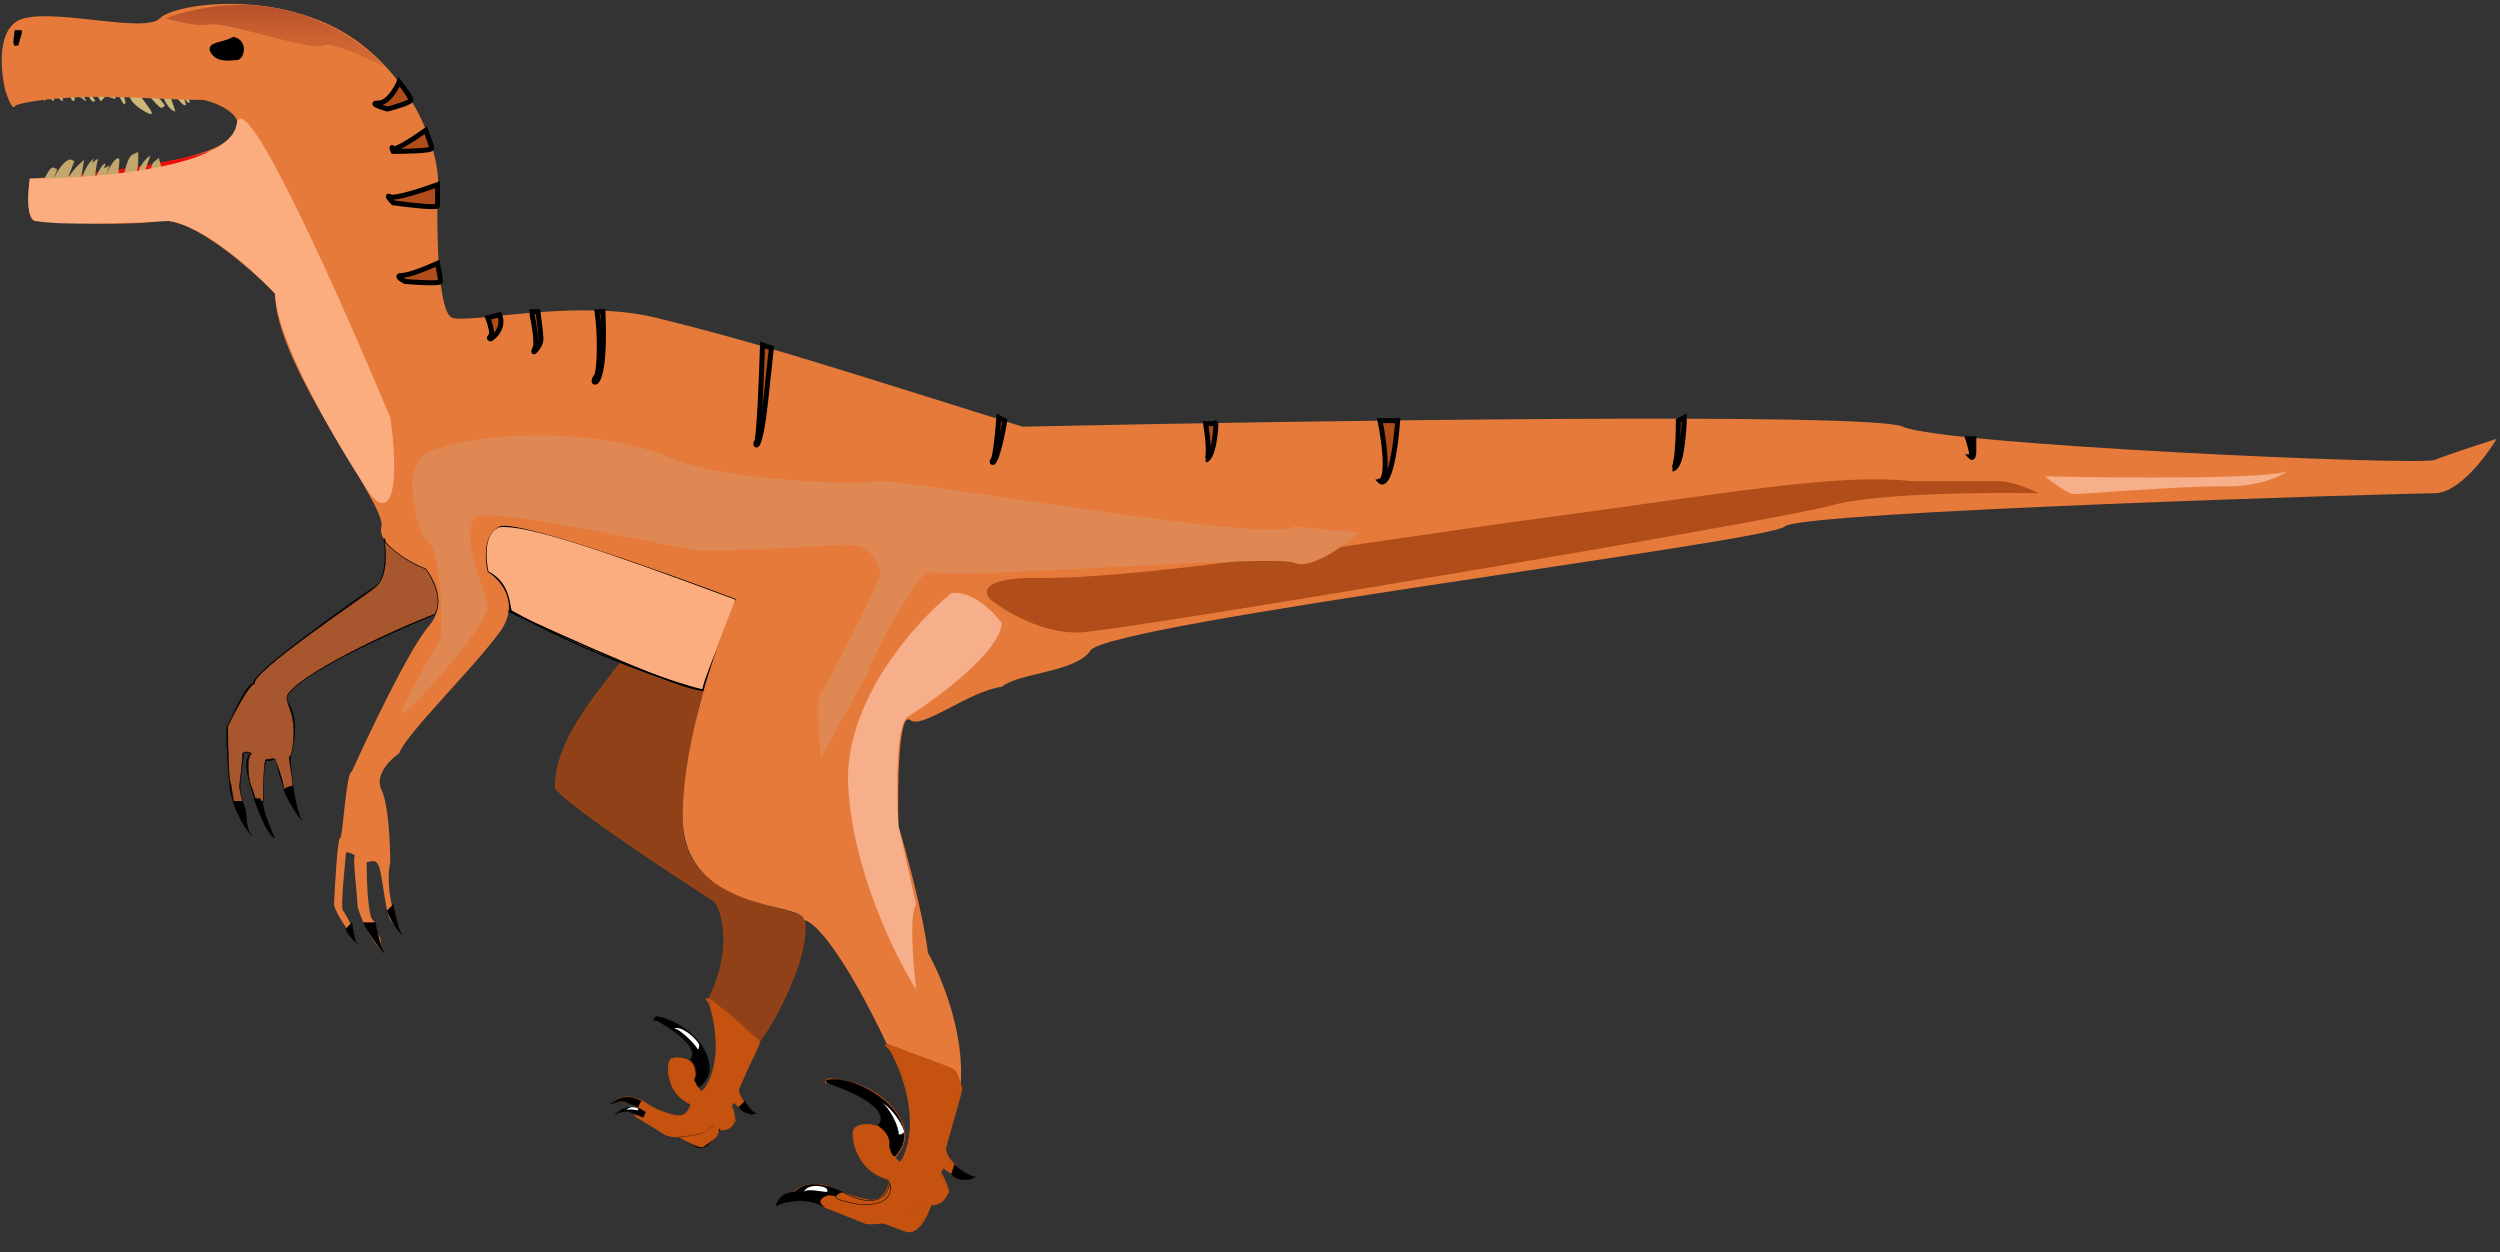 <svg width="501" height="251" viewBox="0 0 501 251" fill="none" xmlns="http://www.w3.org/2000/svg">
<rect x="0" y="0" width="501" height="251" fill="#333333" stroke="none"/>
<path d="M37.968 20.573L37.703 19.245L37.131 19.088C36.886 20.025 37.587 20.468 37.968 20.573Z" fill="#CCB879"/>
<path d="M34.844 18.461L36.559 18.931L37.243 21.002C36.663 21.345 35.402 19.451 34.844 18.461Z" fill="#CCB879"/>
<path d="M32.403 18.419L33.7 18.147L35.068 22.288C33.695 21.911 32.719 19.551 32.403 18.419Z" fill="#CCB879"/>
<path d="M31.106 18.69L29.809 18.962C30.418 19.757 31.751 21.378 32.209 21.503C32.666 21.629 32.883 21.27 32.934 21.075L31.106 18.69Z" fill="#CCB879"/>
<path d="M30.186 22.203C29.852 21.61 28.549 19.872 27.94 19.077L26.071 19.192C26.161 20.723 28.75 22.228 30.033 22.789C30.224 22.841 30.521 22.797 30.186 22.203Z" fill="#CCB879"/>
<path d="M23.742 18.931L24.774 19.464C24.914 19.711 25.162 20.323 25.04 20.791C24.917 21.26 24.022 19.426 23.742 18.931Z" fill="#CCB879"/>
<path d="M37.968 20.573L37.703 19.245L37.131 19.088C36.886 20.025 37.587 20.468 37.968 20.573Z" stroke="#CCB879" stroke-width="0.1"/>
<path d="M34.844 18.461L36.559 18.931L37.243 21.002C36.663 21.345 35.402 19.451 34.844 18.461Z" stroke="#CCB879" stroke-width="0.1"/>
<path d="M32.403 18.419L33.7 18.147L35.068 22.288C33.695 21.911 32.719 19.551 32.403 18.419Z" stroke="#CCB879" stroke-width="0.1"/>
<path d="M31.106 18.69L29.809 18.962C30.418 19.757 31.751 21.378 32.209 21.503C32.666 21.629 32.883 21.27 32.934 21.075L31.106 18.69Z" stroke="#CCB879" stroke-width="0.1"/>
<path d="M30.186 22.203C29.852 21.61 28.549 19.872 27.94 19.077L26.071 19.192C26.161 20.723 28.75 22.228 30.033 22.789C30.224 22.841 30.521 22.797 30.186 22.203Z" stroke="#CCB879" stroke-width="0.1"/>
<path d="M23.742 18.931L24.774 19.464C24.914 19.711 25.162 20.323 25.04 20.791C24.917 21.26 24.022 19.426 23.742 18.931Z" stroke="#CCB879" stroke-width="0.1"/>
<path d="M22.559 18.717H20.783C21.73 19.515 22.756 19.715 23.151 19.715L22.559 18.717Z" fill="#CCB879"/>
<path d="M20.191 20.213L19.599 19.216H20.783C21.256 19.216 20.585 19.881 20.191 20.213Z" fill="#CCB879"/>
<path d="M19.007 20.213C18.533 20.613 18.02 19.715 17.823 19.216H18.415L19.007 20.213Z" fill="#CCB879"/>
<path d="M17.23 20.213L15.826 19.216H16.638L17.23 20.213Z" fill="#CCB879"/>
<path d="M14.862 20.213C14.389 20.213 14.109 19.382 14.109 19.216H14.862V20.213Z" fill="#CCB879"/>
<path d="M12.494 20.213L11.902 19.715L12.494 19.216V20.213Z" fill="#CCB879"/>
<path d="M10.718 20.213L10.126 19.715H10.718V20.213Z" fill="#CCB879"/>
<path d="M8.942 20.213C8.942 19.814 8.547 19.715 8.35 19.715H8.942V20.213Z" fill="#CCB879"/>
<path d="M23.151 18.717L23.743 18.218M20.783 18.717H22.559L23.151 19.715C22.756 19.715 21.73 19.515 20.783 18.717ZM19.599 19.216L20.191 20.213C20.585 19.881 21.256 19.216 20.783 19.216C20.309 19.216 19.796 19.216 19.599 19.216ZM17.823 19.216C18.02 19.715 18.533 20.613 19.007 20.213L18.415 19.216H17.823ZM15.826 19.216L17.23 20.213L16.638 19.216H15.826ZM14.109 19.216C14.109 19.382 14.389 20.213 14.862 20.213V19.216H14.109ZM11.902 19.715L12.494 20.213V19.216L11.902 19.715ZM10.126 19.715L10.718 20.213V19.715H10.126ZM8.35 19.715C8.547 19.715 8.942 19.814 8.942 20.213C8.942 20.613 8.942 20.047 8.942 19.715H8.35Z" stroke="#CCB879" stroke-width="0.1"/>
<path d="M111.367 157.638C111.367 148.546 119.064 139.857 124.392 132.785C127.234 134.725 136.628 137.231 140.969 138.241C139.075 142.605 137.417 155.82 136.825 161.882C135.049 178.248 149.85 180.067 161.099 183.704C162.875 192.797 152.218 209.163 152.218 208.557C152.218 208.072 145.509 202.697 142.154 200.071C146.89 190.372 144.917 183.098 143.338 180.673C116.34 163.215 110.775 158.043 111.367 157.638Z" fill="#9C4316" fill-opacity="0.9" stroke="#9C4316" stroke-opacity="0.9" stroke-width="0.3"/>
<path d="M147.483 120.056C121.432 110.357 105.447 104.901 100.118 105.507C96.803 106.477 97.158 111.973 97.75 114.6C102.487 117.025 101.895 121.874 102.487 122.48C120.84 132.785 141.562 138.847 140.97 138.241C140.378 137.635 148.039 120.263 147.483 120.056Z" fill="#FBAD7F" stroke="black" stroke-width="0.3"/>
<path d="M4.797 3.67C11.902 1.852 29.071 6.701 32.032 3.67C34.992 0.639 56.306 -2.392 71.107 7.913C82.948 16.157 88.869 30.948 87.685 39.434C87.487 47.113 87.803 62.712 90.645 63.681C94.197 64.894 115.781 59.781 131.497 63.681C151.035 68.531 160.507 71.562 204.912 85.504C261.157 84.291 375.186 82.594 381.344 85.504C389.04 89.141 484.953 93.384 487.914 92.172C490.282 91.202 497.189 88.939 500.347 87.928C498.176 91.565 492.65 98.84 487.914 98.84C481.993 98.84 360.622 102.477 357.662 105.507C354.701 108.538 222.081 124.905 218.529 130.361C215.687 134.725 204.122 134.806 200.767 137.635C194.255 138.443 184.782 146.242 182.413 144.303C180.045 142.363 179.848 157.638 180.045 165.519C181.624 170.772 185.019 183.219 185.966 190.978C188.531 195.423 193.426 206.981 192.478 217.65C192.281 216.639 191.768 214.619 191.294 214.619C190.702 214.619 184.19 211.588 177.677 209.163C174.125 201.485 165.836 185.765 161.1 184.31C161.1 180.673 136.825 183.098 136.825 163.7C136.825 148.182 143.93 128.138 147.482 120.056C133.076 114.6 103.433 104.053 100.118 105.507C96.802 106.962 97.158 112.175 97.75 114.6C100.315 116.216 104.381 120.904 100.118 126.724C94.79 133.998 81.172 147.333 79.988 150.97C78.212 152.183 75.015 155.335 76.436 158.245C77.857 161.154 78.212 169.156 78.212 172.793C77.422 176.228 78.212 181.279 79.396 184.31C79.561 184.731 79.396 186.129 78.212 184.31C77.173 182.715 76.638 175.025 75.844 173.399C75.252 172.187 74.66 172.591 73.475 172.793C73.475 176.228 73.712 183.34 74.66 184.31C75.844 185.522 75.252 186.735 75.844 187.341C76.317 187.826 76.436 189.361 76.436 190.372C73.87 187.947 72.291 183.704 71.699 181.885C71.502 178.45 70.634 171.58 71.107 171.58C71.699 171.58 69.331 170.368 69.331 170.974C69.331 171.58 68.147 181.885 68.739 182.492C69.213 182.976 69.726 184.31 70.515 185.522C70.685 186.218 71.001 187.961 71.463 188.82C71.671 189.098 71.768 189.23 71.699 189.159C71.617 189.075 71.538 188.959 71.463 188.82C70.404 187.404 66.468 182.193 66.963 180.673C67.16 176.43 67.673 167.943 68.147 167.943C68.739 167.943 69.331 154.608 70.515 154.608C74.068 146.727 82.12 129.876 85.909 125.511C89.698 121.147 87.093 116.014 85.317 113.994C81.962 112.579 75.489 108.902 76.436 105.507C77.62 101.264 55.122 73.38 55.122 58.832C49.991 53.578 38.189 43.314 32.032 44.284C24.335 45.496 9.534 44.284 7.165 44.284C5.271 44.284 5.587 38.626 5.981 35.797C16.441 35.191 38.9 32.888 45.057 28.523C51.214 24.159 44.859 21.047 40.913 20.037C34.785 20.037 25.018 19.255 17.23 19.431C9.215 19.612 3.261 20.757 3.021 21.249C2.547 22.219 1.547 19.672 1.107 18.278C-0.003 13.663 -0.663 5.068 4.797 3.67Z" fill="#E67A3A"/>
<path d="M305.561 104.295C278.785 107.871 229.58 116.216 207.279 115.812C196.943 115.812 197.052 118.641 198.399 120.055C201.359 122.48 209.174 127.208 216.752 126.723C226.225 126.117 356.477 104.295 367.134 101.264C375.66 98.839 398.316 98.637 408.578 98.839C406.999 98.031 403.131 96.415 400.289 96.415H383.12C367.726 94.798 346.412 98.839 305.561 104.295Z" fill="#B14D1B"/>
<path d="M77.028 107.932C77.422 110.155 77.62 116.176 75.251 117.631C72.291 119.449 49.201 135.816 50.977 137.028C49.201 137.028 46.241 144.909 45.649 145.515C45.321 145.85 45.598 151.654 46.077 157.032M87.093 123.086C76.238 127.532 55.122 137.271 57.49 140.666C59.858 144.06 58.871 149.152 58.082 151.577C58.082 153.062 58.348 155.72 58.674 158.245C59.191 162.244 59.266 161.275 59.266 161.275C58.674 160.063 59.129 163.137 57.316 158.625C56.023 155.407 55.121 152.288 56.074 151.67C55.165 152.043 53.346 152.668 53.346 152.183C53.346 151.577 52.161 155.82 52.754 157.032C52.969 157.474 52.237 158.319 52.754 160.063M52.754 160.063C51.767 159.053 53.938 166.731 53.346 165.519C53.059 164.931 52.416 163.548 51.569 161.275C50.071 157.254 48.494 152.132 50.385 150.971C50.819 150.704 48.135 150.486 48.609 150.971C48.937 151.306 48.237 153.344 48.017 157.032C47.839 160.015 49.201 161.882 49.201 163.094C49.201 165.011 49.793 165.519 48.609 163.7M52.754 160.063C51.569 157.436 52.28 160.063 52.754 160.063ZM48.609 163.7C48.169 163.024 46.465 161.38 46.077 157.032M48.609 163.7L46.077 157.032" stroke="black" stroke-width="0.3"/>
<path d="M42.689 10.338C41.742 8.883 44.465 9.126 46.834 7.913C49.202 8.52 48.373 11.55 47.426 11.55C46.242 11.55 43.873 12.157 42.689 10.338Z" fill="black" stroke="black"/>
<path d="M101.895 122.48C113.538 127.936 137.655 138.726 140.97 138.241" stroke="black" stroke-width="0.3"/>
<path d="M178.356 236.574C178.28 236.442 178.2 236.33 178.122 236.241C172.657 234.957 171.109 229.859 171.018 227.471C170.791 224.937 174.617 225.279 176.484 225.975C176.959 226.623 178.442 228.4 178.087 229.399C177.733 230.397 179.423 232.251 180.313 233.054L180.92 232.338C184.695 224.891 180.861 214.655 178.472 210.468L177.449 209.38C181.752 210.827 190.516 213.873 191.144 214.484C191.93 215.247 192.51 217.583 192.674 218.115C192.837 218.647 189.822 228.12 189.468 230.107C189.114 232.095 193.265 235.29 193.888 235.522C194.386 235.708 193.74 235.938 193.355 236.03C192.125 236.514 189.456 234.106 189.145 233.99C188.896 233.897 188.538 234.706 188.39 235.122C188.888 235.307 189.666 237.481 189.993 238.545C189.048 242.196 185.787 241.452 184.854 241.104C184.107 240.825 183.476 242.004 183.254 242.627C179.049 245.534 173.862 245.25 173.551 245.134C173.302 245.041 167.686 242.791 164.909 241.678C163.992 240.589 164.565 240.015 165.4 239.742M178.356 236.574C178.774 237.296 179.056 238.604 177.874 239.916C176.709 241.209 172.85 242.942 166.73 239.531C166.328 239.541 165.83 239.602 165.4 239.742M178.356 236.574C178.151 238.142 176.95 241.126 173.784 240.511C169.827 239.743 166.24 237.935 165.617 237.703C164.116 237.301 160.718 237.008 159.143 239.058C158.936 238.981 158.63 238.914 159.069 239.266C159.618 239.706 160.684 238.691 161.929 239.155C163.077 239.19 165.379 239.357 165.4 239.742" stroke="#C5520E" stroke-width="0.3"/>
<path d="M181.465 246.67C183.955 247.598 185.898 243.455 186.558 241.268C186.301 241.329 185.6 241.382 184.853 241.104C184.106 240.825 183.476 242.003 183.254 242.627C181.726 243.753 178.519 244.709 177.107 245.046L181.465 246.67Z" fill="#C5520E"/>
<path d="M166.593 217.109C177.609 221.025 177.362 224.497 175.861 225.743C177.107 226.207 177.854 227.742 178.071 228.451C177.919 230.466 178.82 231.634 179.289 231.966C184.335 226.499 178.411 220.885 174.819 218.761C170.445 216.189 166.504 216.369 166.193 216.253C165.881 216.137 165.2 217.061 165.586 216.969C165.894 216.895 166.386 217.032 166.593 217.109Z" fill="#C5520E"/>
<path d="M181.465 246.67C183.955 247.598 185.898 243.455 186.558 241.268C186.301 241.329 185.6 241.382 184.853 241.104C184.106 240.825 183.476 242.003 183.254 242.627C181.726 243.753 178.519 244.709 177.107 245.046L181.465 246.67Z" stroke="#C5520E" stroke-width="0.3"/>
<path d="M166.593 217.109C177.609 221.025 177.362 224.497 175.861 225.743C177.107 226.207 177.854 227.742 178.071 228.451C177.919 230.466 178.82 231.634 179.289 231.966C184.335 226.499 178.411 220.885 174.819 218.761C170.445 216.189 166.504 216.369 166.193 216.253C165.881 216.137 165.2 217.061 165.586 216.969C165.894 216.895 166.386 217.032 166.593 217.109Z" stroke="#C5520E" stroke-width="0.3"/>
<path d="M191.294 214.619L177.677 209.163C185.966 221.893 181.23 232.198 180.638 232.804C180.164 233.289 180.045 233.006 180.045 232.804C178.151 231.349 178.072 229.773 178.269 229.167C178.269 227.712 177.085 226.54 176.493 226.136C174.125 224.681 171.954 225.53 171.165 226.136C170.691 232.925 175.704 235.835 178.269 236.441C180.638 243.715 168.204 241.29 166.428 239.472C163.586 239.957 164.455 241.29 165.244 241.897C167.415 242.705 171.993 244.443 172.941 244.927C173.888 245.412 176.493 245.13 177.677 244.927C180.993 244.443 183.006 242.705 183.598 241.897C184.071 240.442 184.979 240.886 185.374 241.29C188.216 241.775 189.716 239.876 190.11 238.866C190.11 237.896 188.926 236.037 188.334 235.229L188.926 234.016L191.886 235.835C192.36 236.32 193.663 236.037 194.255 235.835C189.992 233.41 189.321 230.783 189.518 229.773L192.478 218.862C192.952 218.377 191.886 215.831 191.294 214.619Z" fill="#C5520E" stroke="#C5520E" stroke-width="0.1"/>
<path d="M138.506 221.418C138.465 221.304 138.418 221.206 138.371 221.125C134.31 219.373 133.807 215.185 134.063 213.31C134.233 211.303 137.151 212.096 138.504 212.895C138.783 213.466 139.69 215.056 139.278 215.785C138.867 216.515 139.924 218.193 140.504 218.941L141.072 218.467C145.016 213.178 143.443 204.669 142.164 201.076L141.519 200.087C144.657 201.807 150.038 206.782 150.442 207.345C150.947 208.048 152.071 208.554 152.125 208.991C152.179 209.428 148.548 216.401 148.002 217.902C147.456 219.403 150.237 222.466 150.688 222.732C151.048 222.945 150.516 223.036 150.205 223.055C149.186 223.263 147.446 221.019 147.221 220.886C147.041 220.779 146.653 221.36 146.481 221.664C146.842 221.877 147.148 223.68 147.256 224.554C146.025 227.271 143.599 226.243 142.923 225.843C142.382 225.523 141.733 226.355 141.475 226.811C137.818 228.5 133.838 227.565 133.612 227.432C133.432 227.325 129.387 224.799 127.387 223.549C126.825 222.574 127.347 222.205 128.032 222.107M138.506 221.418C138.731 222.038 138.771 223.096 137.676 223.957C136.596 224.805 133.369 225.626 129.092 222.125C128.779 222.078 128.384 222.057 128.032 222.107M138.506 221.418C138.133 222.612 136.794 224.773 134.425 223.859C131.463 222.716 128.93 220.814 128.479 220.547C127.37 220.027 124.777 219.331 123.276 220.714C123.126 220.625 123.954 220.68 124.392 220.68C124.984 220.68 124.748 220.333 125.65 220.866C126.535 221.051 128.068 221.804 128.032 222.107" stroke="#C5520E" stroke-width="0.3"/>
<path d="M139.536 229.718C141.339 230.784 143.411 227.82 144.221 226.205C144.014 226.218 143.464 226.163 142.923 225.843C142.382 225.523 141.732 226.355 141.475 226.811C140.137 227.479 137.521 227.784 136.38 227.852L139.536 229.718Z" stroke="black" stroke-width="0.3"/>
<path d="M132.049 204.622C140.052 209.19 139.386 211.863 138.053 212.629C138.954 213.162 139.324 214.461 139.395 215.044C139.002 216.595 139.541 217.629 139.859 217.952C144.517 214.383 140.693 209.191 138.198 207.041C135.16 204.435 132.081 204.033 131.856 203.9C131.63 203.766 130.976 204.393 131.288 204.374C131.536 204.359 131.899 204.533 132.049 204.622Z" stroke="black" stroke-width="0.3"/>
<path d="M148.074 218.256L152.219 208.557L142.154 200.071C145.469 212.679 142.351 217.852 140.378 218.862L139.194 216.437C139.667 214.982 138.996 213.406 138.602 212.8C137.181 211.83 135.247 211.992 134.457 212.194C133.036 217.528 136.628 220.478 138.602 221.287C138.602 227.348 131.497 223.711 129.129 222.499L129.129 222.499C127.234 221.529 127.155 222.903 127.353 223.711L133.273 227.348C135.641 228.318 139.786 227.348 141.562 226.742C142.509 225.287 143.141 225.732 143.338 226.136C146.18 226.621 146.89 225.53 146.89 224.924C147.364 223.469 146.693 222.297 146.298 221.893C147.246 220.438 147.482 220.883 147.482 221.287L149.851 223.105H151.035C148.193 220.68 147.877 218.862 148.074 218.256Z" fill="#C5520E" stroke="#C5520E" stroke-width="0.1"/>
<path d="M169.98 157.638C169.033 140.665 183.4 124.703 190.702 118.843C194.965 118.358 199.188 122.682 200.767 124.905C200.293 130.724 187.939 139.857 181.821 143.696C179.453 145.636 179.65 159.053 180.045 165.519L183.597 181.279C182.176 183.219 183.005 193.403 183.597 198.252C179.453 191.786 170.927 174.611 169.98 157.638Z" fill="#F7AE8B"/>
<path d="M133.865 91.565C117.287 84.897 94.197 87.322 88.277 89.747C81.764 90.959 82.356 97.627 82.948 100.658C83.427 103.109 83.54 106.72 85.909 108.538C88.277 110.357 88.869 126.724 88.277 127.936C87.747 129.02 79.396 143.09 80.58 143.09C81.764 143.09 98.342 124.905 97.75 121.268C97.337 118.731 91.829 106.72 95.382 103.689C98.224 101.264 136.825 110.357 140.97 110.357C145.706 110.357 144.522 110.357 159.323 109.751C171.302 109.26 173.533 107.326 176.493 114.6C176.857 115.495 168.994 130.765 164.652 138.847C162.876 138.847 164.652 153.395 164.652 152.183C164.652 150.971 173.533 135.816 174.125 134.604C174.125 132.785 184.782 112.782 186.558 114.6C188.334 116.419 255.236 110.963 259.381 112.782C262.696 114.236 269.446 109.347 272.406 106.72L259.381 105.507C254.644 109.144 177.085 95.203 175.309 96.415C173.888 97.385 144.522 96.415 133.865 91.565Z" fill="#DF8853"/>
<path d="M42.097 4.882C39.729 5.367 35.19 4.276 33.216 3.67C55.004 -4.089 71.502 6.903 77.028 13.369C73.476 11.55 66.016 8.156 64.595 9.126C62.819 10.338 45.057 4.276 42.097 4.882Z" fill="#CD6A40"/>
<path d="M42.097 4.882C39.729 5.367 35.19 4.276 33.216 3.67C55.004 -4.089 71.502 6.903 77.028 13.369C73.476 11.55 66.016 8.156 64.595 9.126C62.819 10.338 45.057 4.276 42.097 4.882Z" fill="url(#paint0_linear)"/>
<path d="M75.843 20.643C77.738 20.643 79.396 17.814 79.988 16.4C80.777 17.41 82.356 19.552 82.356 20.037C82.356 20.522 79.198 21.451 77.62 21.855C76.238 21.451 73.949 20.643 75.843 20.643Z" fill="#B14D1B"/>
<path d="M78.804 29.736C79.277 30.221 83.343 27.513 85.316 26.099C85.711 27.109 86.5 29.251 86.5 29.736C86.5 30.221 81.369 30.342 78.804 30.342C78.606 29.938 78.33 29.251 78.804 29.736Z" fill="#B14D1B"/>
<path d="M78.212 39.434C79.159 39.919 84.921 38.02 87.684 37.01V41.253C87.684 41.738 81.764 41.051 78.804 40.647C78.212 40.041 77.264 38.95 78.212 39.434Z" fill="#B14D1B"/>
<path d="M80.58 55.195C82.001 55.195 85.908 53.578 87.684 52.77C87.882 53.781 88.276 55.922 88.276 56.407C88.276 56.892 83.54 56.609 81.172 56.407C80.382 56.003 79.159 55.195 80.58 55.195Z" fill="#B14D1B"/>
<path d="M98.341 67.318C98.815 66.834 98.144 64.692 97.749 63.681L100.118 63.075C101.065 65.5 99.328 67.318 98.341 67.925C98.144 67.925 97.868 67.803 98.341 67.318Z" fill="#B14D1B"/>
<path d="M107.222 69.743C107.696 68.773 107.025 64.894 106.63 63.075V62.469H107.814C108.012 63.883 108.406 66.955 108.406 67.925C108.406 68.894 107.617 69.945 107.222 70.349C107.025 70.551 106.749 70.713 107.222 69.743Z" fill="#B14D1B"/>
<path d="M119.655 75.199C120.247 72.774 120.247 66.51 119.655 62.469H120.839C121.432 77.017 119.063 77.017 119.063 76.411C119.063 75.926 119.458 75.401 119.655 75.199Z" fill="#B14D1B"/>
<path d="M151.626 88.534C152.1 88.05 152.613 75.401 152.81 69.137L154.587 69.743L153.402 80.654C152.218 91.565 151.034 89.141 151.626 88.534Z" fill="#B14D1B"/>
<path d="M198.991 92.172C199.464 91.687 199.977 86.312 200.175 83.685L201.359 84.291C199.583 94.596 198.399 92.778 198.991 92.172Z" fill="#B14D1B"/>
<path d="M241.623 92.171C242.564 92.157 242.013 87.319 241.619 84.897H243.395C243.592 84.493 243.868 84.534 243.395 87.928C242.923 91.311 242.02 92.166 241.623 92.171Z" fill="#B14D1B"/>
<path d="M276.55 96.415C278.444 95.93 277.339 88.13 276.55 84.291H280.102C279.155 95.93 277.339 97.223 276.55 96.415Z" fill="#B14D1B"/>
<path d="M335.163 93.99C336.11 93.99 336.347 87.524 336.347 84.291L337.531 83.685C337.531 84.695 337.413 87.443 336.939 90.353C336.466 93.263 335.558 93.99 335.163 93.99Z" fill="#B14D1B"/>
<path d="M394.961 91.565C395.434 91.565 394.763 89.141 394.369 87.928H395.553V90.353C395.553 91.808 395.158 91.767 394.961 91.565Z" fill="#B14D1B"/>
<path d="M75.843 20.643C77.738 20.643 79.396 17.814 79.988 16.4C80.777 17.41 82.356 19.552 82.356 20.037C82.356 20.522 79.198 21.451 77.62 21.855C76.238 21.451 73.949 20.643 75.843 20.643Z" stroke="black"/>
<path d="M78.804 29.736C79.277 30.221 83.343 27.513 85.316 26.099C85.711 27.109 86.5 29.251 86.5 29.736C86.5 30.221 81.369 30.342 78.804 30.342C78.606 29.938 78.33 29.251 78.804 29.736Z" stroke="black"/>
<path d="M78.212 39.434C79.159 39.919 84.921 38.02 87.684 37.01V41.253C87.684 41.738 81.764 41.051 78.804 40.647C78.212 40.041 77.264 38.95 78.212 39.434Z" stroke="black"/>
<path d="M80.58 55.195C82.001 55.195 85.908 53.578 87.684 52.77C87.882 53.781 88.276 55.922 88.276 56.407C88.276 56.892 83.54 56.609 81.172 56.407C80.382 56.003 79.159 55.195 80.58 55.195Z" stroke="black"/>
<path d="M98.341 67.318C98.815 66.834 98.144 64.692 97.749 63.681L100.118 63.075C101.065 65.5 99.328 67.318 98.341 67.925C98.144 67.925 97.868 67.803 98.341 67.318Z" stroke="black"/>
<path d="M107.222 69.743C107.696 68.773 107.025 64.894 106.63 63.075V62.469H107.814C108.012 63.883 108.406 66.955 108.406 67.925C108.406 68.894 107.617 69.945 107.222 70.349C107.025 70.551 106.749 70.713 107.222 69.743Z" stroke="black"/>
<path d="M119.655 75.199C120.247 72.774 120.247 66.51 119.655 62.469H120.839C121.432 77.017 119.063 77.017 119.063 76.411C119.063 75.926 119.458 75.401 119.655 75.199Z" stroke="black"/>
<path d="M151.626 88.534C152.1 88.05 152.613 75.401 152.81 69.137L154.587 69.743L153.402 80.654C152.218 91.565 151.034 89.141 151.626 88.534Z" stroke="black"/>
<path d="M198.991 92.172C199.464 91.687 199.977 86.312 200.175 83.685L201.359 84.291C199.583 94.596 198.399 92.778 198.991 92.172Z" stroke="black"/>
<path d="M241.623 92.171C242.564 92.157 242.013 87.319 241.619 84.897H243.395C243.592 84.493 243.868 84.534 243.395 87.928C242.923 91.311 242.02 92.166 241.623 92.171Z" stroke="black"/>
<path d="M276.55 96.415C278.444 95.93 277.339 88.13 276.55 84.291H280.102C279.155 95.93 277.339 97.223 276.55 96.415Z" stroke="black"/>
<path d="M335.163 93.99C336.11 93.99 336.347 87.524 336.347 84.291L337.531 83.685C337.531 84.695 337.413 87.443 336.939 90.353C336.466 93.263 335.558 93.99 335.163 93.99Z" stroke="black"/>
<path d="M394.961 91.565C395.434 91.565 394.763 89.141 394.369 87.928H395.553V90.353C395.553 91.808 395.158 91.767 394.961 91.565Z" stroke="black"/>
<path d="M458.58 94.354C455.583 96.033 424.779 95.788 409.751 95.456C411.238 96.604 414.448 98.919 415.391 99.004C416.571 99.11 437.524 97.336 445.832 97.471C452.48 97.58 457.1 95.438 458.58 94.354Z" fill="#F7AE8B"/>
<path d="M3.021 9.126C2.547 9.126 2.823 7.105 3.021 6.095L4.205 6.095C4.679 6.095 3.81 8.115 3.613 9.126C2.824 9.126 3.494 9.126 3.021 9.126Z" fill="black" stroke="black" stroke-width="0.1"/>
<path d="M13.678 35.191C22.45 34.63 39.346 31.47 41.327 30.524L41.505 30.342C41.549 30.387 41.486 30.448 41.327 30.524L41.209 30.645L40.913 30.948C36.571 32.767 25.046 36.161 13.678 35.191Z" fill="#ED0D0D" stroke="#ED0D0D" stroke-width="0.1"/>
<path d="M75.252 117.631C77.62 115.691 77.423 110.761 77.028 108.538C80.344 111.933 83.936 113.59 85.317 113.994C88.633 118.843 87.883 122.076 87.093 123.087C74.66 127.936 56.898 137.029 57.49 140.059C57.753 141.404 58.675 143.292 58.675 144.303C59.267 146.727 58.556 151.577 58.083 151.577C57.609 151.577 58.675 155.012 58.675 157.638C58.083 157.638 57.49 157.638 56.898 158.245C56.898 157.032 55.49 152.936 55.122 152.183C54.982 151.896 53.938 152.183 53.346 152.183C52.873 152.183 52.754 157.841 52.754 160.669C52.28 160.184 51.767 160.871 51.57 161.275L50.386 157.638C49.912 157.154 49.202 152.183 50.386 150.971C49.439 150.486 48.807 150.768 48.61 150.971C48.61 152.789 48.018 157.032 48.018 157.638C48.018 158.123 48.412 159.861 48.61 160.669H46.834L46.242 157.032C45.768 156.547 45.649 149.152 45.649 145.515C48.491 139.696 50.386 137.029 50.978 137.029C50.386 134.604 72.292 120.056 75.252 117.631Z" fill="#A7562E" stroke="black" stroke-width="0.1"/>
<path d="M175.901 225.53C178.269 226.985 178.466 228.965 178.269 229.773C178.743 231.713 179.256 231.794 179.453 231.592C185.966 224.318 172.348 215.225 165.836 216.437C165.37 216.524 165.639 216.841 165.836 217.044C177.203 220.923 177.282 224.318 175.901 225.53Z" fill="black" stroke="black" stroke-width="0.1"/>
<path d="M180.045 227.348C180.045 225.409 178.141 222.034 176.493 220.681C179.453 222.499 181.23 226.136 181.23 226.742C181.23 227.227 180.243 227.551 180.045 227.348Z" fill="white" stroke="black" stroke-width="0.1"/>
<path d="M168.204 240.078L168.796 238.866C162.283 235.835 159.915 238.259 159.323 238.866L159.323 238.866C158.849 239.351 159.126 239.472 159.323 239.472C159.915 238.26 164.652 239.472 165.244 239.472H165.836C167.257 239.472 168.007 239.876 168.204 240.078Z" fill="black" stroke="black" stroke-width="0.1"/>
<path d="M167.613 240.078C167.139 239.593 168.205 239.068 168.797 238.866C175.901 242.745 178.072 239.27 178.27 237.047C179.454 241.29 174.323 241.695 171.757 241.29C170.573 241.088 168.086 240.563 167.613 240.078Z" fill="#C5520E" stroke="black" stroke-width="0.1"/>
<path d="M156.363 240.078C157.784 238.138 163.27 238.866 165.836 239.472C163.652 240.366 164.321 241.329 165.057 241.791C165.119 241.825 165.182 241.86 165.244 241.897C165.182 241.865 165.119 241.83 165.057 241.791C161.78 239.984 157.912 240.696 156.363 241.29C155.771 241.695 154.942 242.018 156.363 240.078Z" fill="black" stroke="black" stroke-width="0.1"/>
<path d="M165.553 238.095C164.535 237.478 161.736 237.323 161.1 238.866C161.736 238.095 164.917 238.866 165.553 238.866C166.19 238.866 165.553 238.095 165.553 238.095Z" fill="white"/>
<path d="M138.601 212.8C140.377 209.163 135.246 206.132 131.497 204.314C130.549 204.799 131.102 204.112 131.497 203.708C135.286 204.193 138.996 207.547 140.377 209.163C143.219 214.498 141.167 217.043 139.785 217.65L139.193 216.437C140.141 214.498 139.193 213.204 138.601 212.8Z" fill="black" stroke="black" stroke-width="0.1"/>
<path d="M123.209 220.68C125.103 219.226 127.55 220.074 128.537 220.68L127.945 221.893L126.465 221.287L124.985 220.68C123.424 220.68 122.326 221.312 122.301 221.327C122.314 221.319 122.592 221.154 123.209 220.68Z" fill="black" stroke="black" stroke-width="0.1"/>
<path d="M124.116 222.696C126.011 221.241 128.458 222.09 129.445 222.696L128.853 223.908L127.373 223.302L125.892 222.696C124.332 222.696 123.234 223.328 123.209 223.342C123.221 223.335 123.499 223.17 124.116 222.696Z" fill="black" stroke="black" stroke-width="0.1"/>
<path d="M137.418 223.105C135.997 224.56 130.905 222.095 128.537 220.681L127.945 221.893C129.129 222.499 132.168 224.924 135.049 224.924C138.602 224.924 138.602 222.903 138.602 221.893L137.418 223.105Z" fill="#C5520E" stroke="#C5520E" stroke-width="0.1"/>
<path d="M151.627 223.105C149.851 223.711 148.469 222.499 148.075 221.893L149.259 220.681C149.732 221.65 151.035 223.105 151.627 223.105Z" fill="black" stroke="black" stroke-width="0.1"/>
<path d="M195.439 235.835C193.876 236.891 191.294 236.441 190.702 235.229L191.294 233.41C191.886 234.016 194.255 235.835 195.439 235.835Z" fill="black" stroke="black" stroke-width="0.1"/>
<path d="M140.97 229.773C140.496 230.258 137.615 228.763 136.233 227.955C141.562 227.348 141.562 226.742 142.154 226.136C142.628 225.651 143.535 225.934 143.93 226.136C144.522 227.955 141.562 229.167 140.97 229.773Z" fill="#C5520E" stroke="#C5520E" stroke-width="0.1"/>
<path d="M69.332 186.129L70.516 184.916C70.682 186.11 71.074 188.311 71.476 188.969C71.552 189.036 71.627 189.1 71.7 189.159C71.626 189.159 71.551 189.091 71.476 188.969C70.517 188.119 69.332 186.69 69.332 186.129Z" fill="black" stroke="black" stroke-width="0.1"/>
<path d="M72.884 184.916H75.252C75.427 186.169 76.314 189.96 76.844 190.808C76.911 190.876 76.973 190.933 77.028 190.978C76.974 190.978 76.912 190.918 76.844 190.808C75.699 189.664 72.884 185.489 72.884 184.916Z" fill="black" stroke="black" stroke-width="0.1"/>
<path d="M77.62 182.492L78.804 181.279C78.979 182.533 79.867 186.325 80.396 187.172C80.461 187.237 80.522 187.293 80.58 187.341C80.526 187.341 80.464 187.281 80.396 187.172C79.368 186.138 77.62 183.062 77.62 182.492Z" fill="black" stroke="black" stroke-width="0.1"/>
<path d="M46.834 160.669H48.61C49.094 162.652 49.499 165.85 50.019 166.951C50.144 167.096 50.267 167.226 50.386 167.337C50.256 167.337 50.135 167.196 50.019 166.951C48.586 165.29 46.834 161.625 46.834 160.669Z" fill="black" stroke="black" stroke-width="0.1"/>
<path d="M50.977 160.063H52.162C52.291 160.993 54.739 167.758 55.108 167.94C55.113 167.941 55.117 167.942 55.122 167.943C55.118 167.943 55.113 167.942 55.108 167.94C53.528 167.498 50.977 160.466 50.977 160.063Z" fill="black" stroke="black" stroke-width="0.1"/>
<path d="M58.675 157.638C58.852 158.91 59.764 163.288 60.29 164.156C60.347 164.215 60.401 164.266 60.451 164.306C60.403 164.306 60.349 164.253 60.29 164.156C59.212 163.04 56.898 158.82 56.898 158.245L58.083 157.638H58.675Z" fill="black" stroke="black" stroke-width="0.1"/>
<path d="M127.803 222.113C127.295 221.805 125.895 221.728 125.577 222.499C125.895 222.113 127.485 222.499 127.803 222.499C128.122 222.499 127.803 222.113 127.803 222.113Z" fill="white"/>
<path d="M140.129 209.401C139.737 208.259 136.505 205.369 135.049 206.132C136.021 205.96 139.194 209.163 139.645 209.992C140.097 210.821 140.129 209.401 140.129 209.401Z" fill="white"/>
<path d="M8.525 36.746C8.984 35.582 10.062 33.319 10.699 33.583L11.495 33.912L10.461 36.531C11.035 35.076 12.571 32.123 14.12 31.951L14.916 32.281L13.194 36.646C14.02 34.551 15.977 32.72 16.853 32.066C16.659 33.34 16.202 36.062 15.926 36.761C16.753 34.665 17.649 32.395 18.789 31.851L18.445 32.724C18.94 32.252 19.861 31.482 19.585 32.181C19.315 32.864 19.092 34.928 19.008 35.937C19.003 36.002 20.381 32.51 21.177 32.839L20.832 33.712L21.973 33.169L20.968 35.715C21.418 34.575 22.546 32.187 23.458 31.752C24.599 31.208 23.22 34.7 24.016 35.029C23.256 35.392 21.576 36.051 20.939 35.788C20.664 36.486 19.516 36.232 18.977 36.017C18.477 36.297 17.21 36.815 15.926 36.761L13.194 36.646L10.461 36.531L8.525 36.746Z" fill="#C1A76B"/>
<path d="M26.535 30.993C25.623 31.428 25.006 34.085 24.812 35.359L27.295 34.585C27.847 33.188 27.711 31.141 27.676 30.449L26.535 30.993Z" fill="#C1A76B"/>
<path d="M30.064 31.437C29.788 32.136 29.301 33.566 29.072 34.148L27.889 34.6C27.438 33.398 30.408 30.564 30.064 31.437Z" fill="#C1A76B"/>
<path d="M30.681 32.581L30.064 34.148L32.366 33.712L31.834 31.644L30.681 32.581Z" fill="#C1A76B"/>
<path d="M47.425 24.886C46.004 33.615 19.204 35.797 5.981 35.797C5.034 42.587 6.376 44.284 7.165 44.284C12.375 45.254 27.098 44.688 33.808 44.284C40.912 45.254 50.977 54.387 55.122 58.832C55.595 68.531 67.16 88.332 72.883 97.021C74.067 99.244 76.791 102.84 78.212 99.446C79.633 96.051 78.804 87.524 78.212 83.685C68.541 60.449 48.846 16.157 47.425 24.886Z" fill="#FBAD7F"/>
<defs>
<linearGradient id="paint0_linear" x1="55.122" y1="1.001" x2="55.122" y2="13.369" gradientUnits="userSpaceOnUse">
<stop stop-color="#B6502A"/>
<stop offset="1" stop-color="#DD6D2E" stop-opacity="0.56"/>
</linearGradient>
</defs>
</svg>
